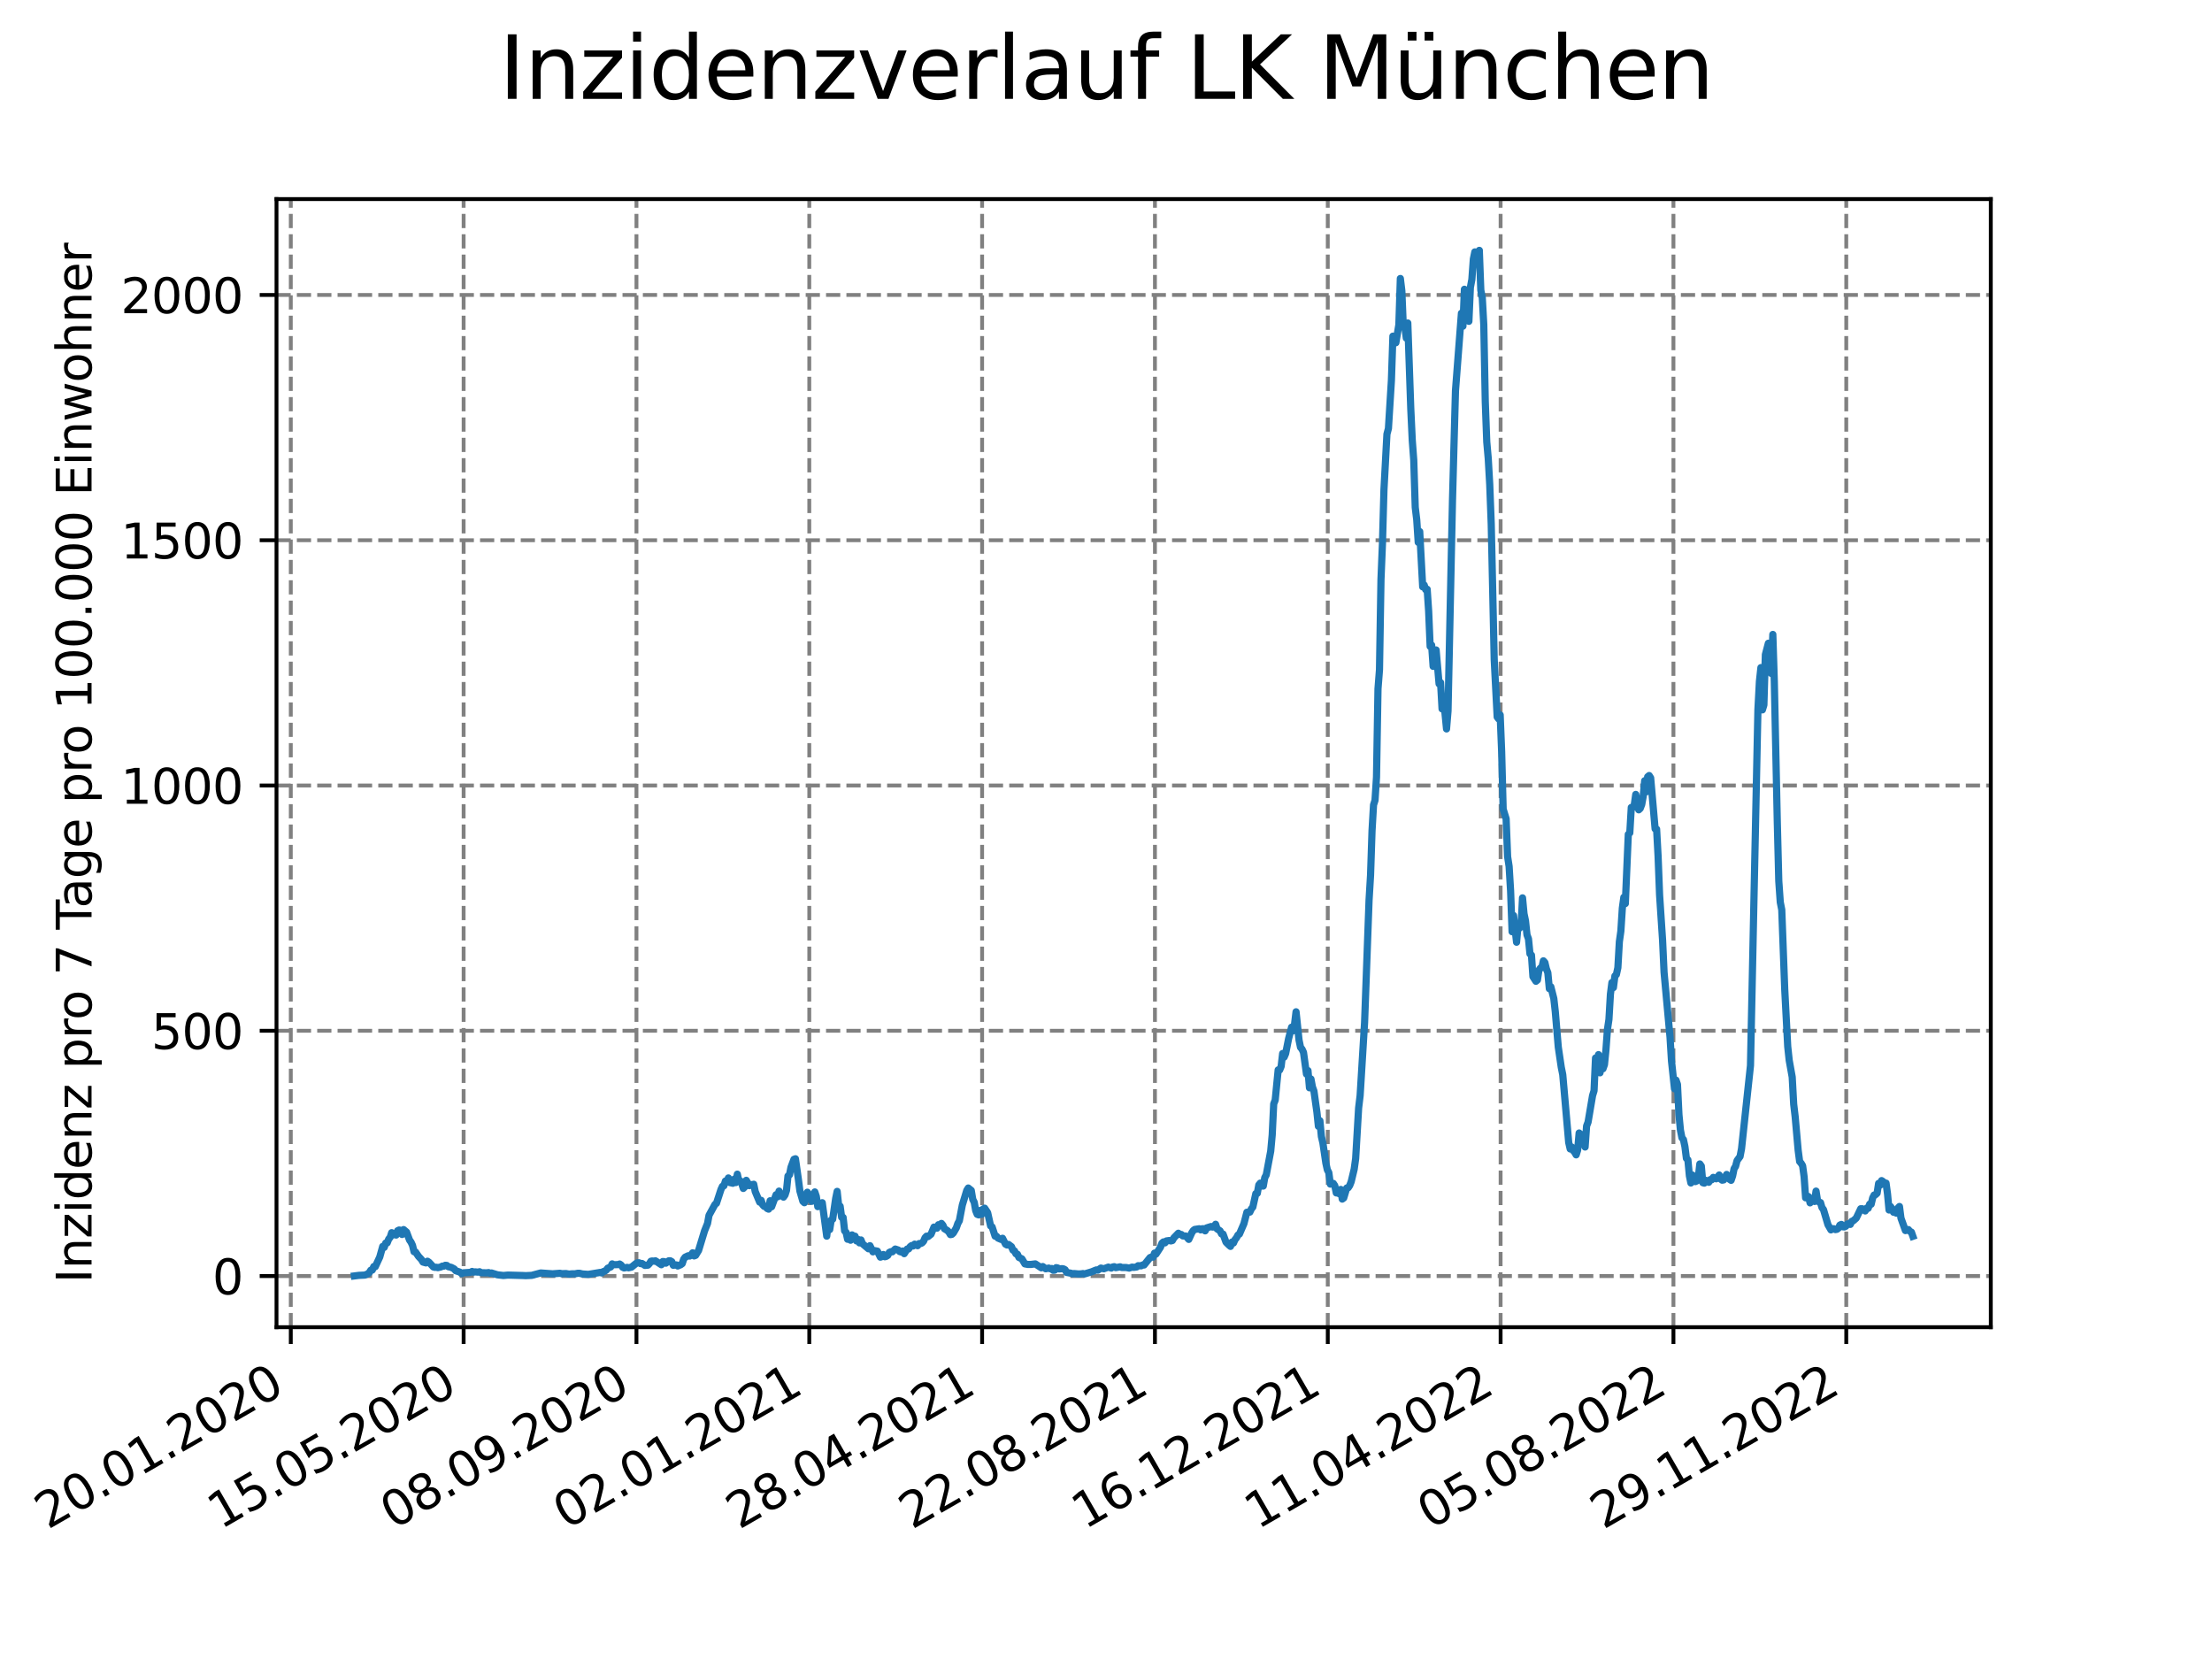 <?xml version="1.0" encoding="utf-8" standalone="no"?>
<!DOCTYPE svg PUBLIC "-//W3C//DTD SVG 1.1//EN"
  "http://www.w3.org/Graphics/SVG/1.1/DTD/svg11.dtd">
<svg xmlns:xlink="http://www.w3.org/1999/xlink" width="460.8pt" height="345.6pt" viewBox="0 0 460.8 345.6" xmlns="http://www.w3.org/2000/svg" version="1.1">
 <defs>
  <style type="text/css">*{stroke-linejoin: round; stroke-linecap: butt}</style>
 </defs>
 <g id="figure_1">
  <g id="patch_1">
   <path d="M 0 345.6 
L 460.8 345.6 
L 460.8 0 
L 0 0 
z
" style="fill: #ffffff"/>
  </g>
  <g id="axes_1">
   <g id="patch_2">
    <path d="M 57.6 276.48 
L 414.72 276.48 
L 414.72 41.472 
L 57.6 41.472 
z
" style="fill: #ffffff"/>
   </g>
   <g id="matplotlib.axis_1">
    <g id="xtick_1">
     <g id="line2d_1">
      <path d="M 60.577 276.48 
L 60.577 41.472 
" clip-path="url(#pe600029679)" style="fill: none; stroke-dasharray: 2.96,1.28; stroke-dashoffset: 0; stroke: #808080; stroke-width: 0.8"/>
     </g>
     <g id="line2d_2">
      <defs>
       <path id="m689a6b70d5" d="M 0 0 
L 0 3.5 
" style="stroke: #000000; stroke-width: 0.8"/>
      </defs>
      <g>
       <use xlink:href="#m689a6b70d5" x="60.577" y="276.48" style="stroke: #000000; stroke-width: 0.8"/>
      </g>
     </g>
     <g id="text_1">
      <!-- 20.01.2020 -->
      <g transform="translate(9.952 318.689) rotate(-30) scale(0.1 -0.1)">
       <defs>
        <path id="DejaVuSans-32" d="M 1228 531 
L 3431 531 
L 3431 0 
L 469 0 
L 469 531 
Q 828 903 1448 1529 
Q 2069 2156 2228 2338 
Q 2531 2678 2651 2914 
Q 2772 3150 2772 3378 
Q 2772 3750 2511 3984 
Q 2250 4219 1831 4219 
Q 1534 4219 1204 4116 
Q 875 4013 500 3803 
L 500 4441 
Q 881 4594 1212 4672 
Q 1544 4750 1819 4750 
Q 2544 4750 2975 4387 
Q 3406 4025 3406 3419 
Q 3406 3131 3298 2873 
Q 3191 2616 2906 2266 
Q 2828 2175 2409 1742 
Q 1991 1309 1228 531 
z
" transform="scale(0.016)"/>
        <path id="DejaVuSans-30" d="M 2034 4250 
Q 1547 4250 1301 3770 
Q 1056 3291 1056 2328 
Q 1056 1369 1301 889 
Q 1547 409 2034 409 
Q 2525 409 2770 889 
Q 3016 1369 3016 2328 
Q 3016 3291 2770 3770 
Q 2525 4250 2034 4250 
z
M 2034 4750 
Q 2819 4750 3233 4129 
Q 3647 3509 3647 2328 
Q 3647 1150 3233 529 
Q 2819 -91 2034 -91 
Q 1250 -91 836 529 
Q 422 1150 422 2328 
Q 422 3509 836 4129 
Q 1250 4750 2034 4750 
z
" transform="scale(0.016)"/>
        <path id="DejaVuSans-2e" d="M 684 794 
L 1344 794 
L 1344 0 
L 684 0 
L 684 794 
z
" transform="scale(0.016)"/>
        <path id="DejaVuSans-31" d="M 794 531 
L 1825 531 
L 1825 4091 
L 703 3866 
L 703 4441 
L 1819 4666 
L 2450 4666 
L 2450 531 
L 3481 531 
L 3481 0 
L 794 0 
L 794 531 
z
" transform="scale(0.016)"/>
       </defs>
       <use xlink:href="#DejaVuSans-32"/>
       <use xlink:href="#DejaVuSans-30" x="63.623"/>
       <use xlink:href="#DejaVuSans-2e" x="127.246"/>
       <use xlink:href="#DejaVuSans-30" x="159.033"/>
       <use xlink:href="#DejaVuSans-31" x="222.656"/>
       <use xlink:href="#DejaVuSans-2e" x="286.279"/>
       <use xlink:href="#DejaVuSans-32" x="318.066"/>
       <use xlink:href="#DejaVuSans-30" x="381.689"/>
       <use xlink:href="#DejaVuSans-32" x="445.312"/>
       <use xlink:href="#DejaVuSans-30" x="508.936"/>
      </g>
     </g>
    </g>
    <g id="xtick_2">
     <g id="line2d_3">
      <path d="M 96.581 276.48 
L 96.581 41.472 
" clip-path="url(#pe600029679)" style="fill: none; stroke-dasharray: 2.96,1.28; stroke-dashoffset: 0; stroke: #808080; stroke-width: 0.8"/>
     </g>
     <g id="line2d_4">
      <g>
       <use xlink:href="#m689a6b70d5" x="96.581" y="276.48" style="stroke: #000000; stroke-width: 0.8"/>
      </g>
     </g>
     <g id="text_2">
      <!-- 15.05.2020 -->
      <g transform="translate(45.956 318.689) rotate(-30) scale(0.1 -0.1)">
       <defs>
        <path id="DejaVuSans-35" d="M 691 4666 
L 3169 4666 
L 3169 4134 
L 1269 4134 
L 1269 2991 
Q 1406 3038 1543 3061 
Q 1681 3084 1819 3084 
Q 2600 3084 3056 2656 
Q 3513 2228 3513 1497 
Q 3513 744 3044 326 
Q 2575 -91 1722 -91 
Q 1428 -91 1123 -41 
Q 819 9 494 109 
L 494 744 
Q 775 591 1075 516 
Q 1375 441 1709 441 
Q 2250 441 2565 725 
Q 2881 1009 2881 1497 
Q 2881 1984 2565 2268 
Q 2250 2553 1709 2553 
Q 1456 2553 1204 2497 
Q 953 2441 691 2322 
L 691 4666 
z
" transform="scale(0.016)"/>
       </defs>
       <use xlink:href="#DejaVuSans-31"/>
       <use xlink:href="#DejaVuSans-35" x="63.623"/>
       <use xlink:href="#DejaVuSans-2e" x="127.246"/>
       <use xlink:href="#DejaVuSans-30" x="159.033"/>
       <use xlink:href="#DejaVuSans-35" x="222.656"/>
       <use xlink:href="#DejaVuSans-2e" x="286.279"/>
       <use xlink:href="#DejaVuSans-32" x="318.066"/>
       <use xlink:href="#DejaVuSans-30" x="381.689"/>
       <use xlink:href="#DejaVuSans-32" x="445.312"/>
       <use xlink:href="#DejaVuSans-30" x="508.936"/>
      </g>
     </g>
    </g>
    <g id="xtick_3">
     <g id="line2d_5">
      <path d="M 132.585 276.48 
L 132.585 41.472 
" clip-path="url(#pe600029679)" style="fill: none; stroke-dasharray: 2.96,1.28; stroke-dashoffset: 0; stroke: #808080; stroke-width: 0.8"/>
     </g>
     <g id="line2d_6">
      <g>
       <use xlink:href="#m689a6b70d5" x="132.585" y="276.48" style="stroke: #000000; stroke-width: 0.8"/>
      </g>
     </g>
     <g id="text_3">
      <!-- 08.09.2020 -->
      <g transform="translate(81.959 318.689) rotate(-30) scale(0.1 -0.1)">
       <defs>
        <path id="DejaVuSans-38" d="M 2034 2216 
Q 1584 2216 1326 1975 
Q 1069 1734 1069 1313 
Q 1069 891 1326 650 
Q 1584 409 2034 409 
Q 2484 409 2743 651 
Q 3003 894 3003 1313 
Q 3003 1734 2745 1975 
Q 2488 2216 2034 2216 
z
M 1403 2484 
Q 997 2584 770 2862 
Q 544 3141 544 3541 
Q 544 4100 942 4425 
Q 1341 4750 2034 4750 
Q 2731 4750 3128 4425 
Q 3525 4100 3525 3541 
Q 3525 3141 3298 2862 
Q 3072 2584 2669 2484 
Q 3125 2378 3379 2068 
Q 3634 1759 3634 1313 
Q 3634 634 3220 271 
Q 2806 -91 2034 -91 
Q 1263 -91 848 271 
Q 434 634 434 1313 
Q 434 1759 690 2068 
Q 947 2378 1403 2484 
z
M 1172 3481 
Q 1172 3119 1398 2916 
Q 1625 2713 2034 2713 
Q 2441 2713 2670 2916 
Q 2900 3119 2900 3481 
Q 2900 3844 2670 4047 
Q 2441 4250 2034 4250 
Q 1625 4250 1398 4047 
Q 1172 3844 1172 3481 
z
" transform="scale(0.016)"/>
        <path id="DejaVuSans-39" d="M 703 97 
L 703 672 
Q 941 559 1184 500 
Q 1428 441 1663 441 
Q 2288 441 2617 861 
Q 2947 1281 2994 2138 
Q 2813 1869 2534 1725 
Q 2256 1581 1919 1581 
Q 1219 1581 811 2004 
Q 403 2428 403 3163 
Q 403 3881 828 4315 
Q 1253 4750 1959 4750 
Q 2769 4750 3195 4129 
Q 3622 3509 3622 2328 
Q 3622 1225 3098 567 
Q 2575 -91 1691 -91 
Q 1453 -91 1209 -44 
Q 966 3 703 97 
z
M 1959 2075 
Q 2384 2075 2632 2365 
Q 2881 2656 2881 3163 
Q 2881 3666 2632 3958 
Q 2384 4250 1959 4250 
Q 1534 4250 1286 3958 
Q 1038 3666 1038 3163 
Q 1038 2656 1286 2365 
Q 1534 2075 1959 2075 
z
" transform="scale(0.016)"/>
       </defs>
       <use xlink:href="#DejaVuSans-30"/>
       <use xlink:href="#DejaVuSans-38" x="63.623"/>
       <use xlink:href="#DejaVuSans-2e" x="127.246"/>
       <use xlink:href="#DejaVuSans-30" x="159.033"/>
       <use xlink:href="#DejaVuSans-39" x="222.656"/>
       <use xlink:href="#DejaVuSans-2e" x="286.279"/>
       <use xlink:href="#DejaVuSans-32" x="318.066"/>
       <use xlink:href="#DejaVuSans-30" x="381.689"/>
       <use xlink:href="#DejaVuSans-32" x="445.312"/>
       <use xlink:href="#DejaVuSans-30" x="508.936"/>
      </g>
     </g>
    </g>
    <g id="xtick_4">
     <g id="line2d_7">
      <path d="M 168.588 276.48 
L 168.588 41.472 
" clip-path="url(#pe600029679)" style="fill: none; stroke-dasharray: 2.96,1.28; stroke-dashoffset: 0; stroke: #808080; stroke-width: 0.8"/>
     </g>
     <g id="line2d_8">
      <g>
       <use xlink:href="#m689a6b70d5" x="168.588" y="276.48" style="stroke: #000000; stroke-width: 0.8"/>
      </g>
     </g>
     <g id="text_4">
      <!-- 02.01.2021 -->
      <g transform="translate(117.963 318.689) rotate(-30) scale(0.1 -0.1)">
       <use xlink:href="#DejaVuSans-30"/>
       <use xlink:href="#DejaVuSans-32" x="63.623"/>
       <use xlink:href="#DejaVuSans-2e" x="127.246"/>
       <use xlink:href="#DejaVuSans-30" x="159.033"/>
       <use xlink:href="#DejaVuSans-31" x="222.656"/>
       <use xlink:href="#DejaVuSans-2e" x="286.279"/>
       <use xlink:href="#DejaVuSans-32" x="318.066"/>
       <use xlink:href="#DejaVuSans-30" x="381.689"/>
       <use xlink:href="#DejaVuSans-32" x="445.312"/>
       <use xlink:href="#DejaVuSans-31" x="508.936"/>
      </g>
     </g>
    </g>
    <g id="xtick_5">
     <g id="line2d_9">
      <path d="M 204.592 276.48 
L 204.592 41.472 
" clip-path="url(#pe600029679)" style="fill: none; stroke-dasharray: 2.96,1.28; stroke-dashoffset: 0; stroke: #808080; stroke-width: 0.8"/>
     </g>
     <g id="line2d_10">
      <g>
       <use xlink:href="#m689a6b70d5" x="204.592" y="276.48" style="stroke: #000000; stroke-width: 0.8"/>
      </g>
     </g>
     <g id="text_5">
      <!-- 28.04.2021 -->
      <g transform="translate(153.967 318.689) rotate(-30) scale(0.1 -0.1)">
       <defs>
        <path id="DejaVuSans-34" d="M 2419 4116 
L 825 1625 
L 2419 1625 
L 2419 4116 
z
M 2253 4666 
L 3047 4666 
L 3047 1625 
L 3713 1625 
L 3713 1100 
L 3047 1100 
L 3047 0 
L 2419 0 
L 2419 1100 
L 313 1100 
L 313 1709 
L 2253 4666 
z
" transform="scale(0.016)"/>
       </defs>
       <use xlink:href="#DejaVuSans-32"/>
       <use xlink:href="#DejaVuSans-38" x="63.623"/>
       <use xlink:href="#DejaVuSans-2e" x="127.246"/>
       <use xlink:href="#DejaVuSans-30" x="159.033"/>
       <use xlink:href="#DejaVuSans-34" x="222.656"/>
       <use xlink:href="#DejaVuSans-2e" x="286.279"/>
       <use xlink:href="#DejaVuSans-32" x="318.066"/>
       <use xlink:href="#DejaVuSans-30" x="381.689"/>
       <use xlink:href="#DejaVuSans-32" x="445.312"/>
       <use xlink:href="#DejaVuSans-31" x="508.936"/>
      </g>
     </g>
    </g>
    <g id="xtick_6">
     <g id="line2d_11">
      <path d="M 240.596 276.48 
L 240.596 41.472 
" clip-path="url(#pe600029679)" style="fill: none; stroke-dasharray: 2.96,1.28; stroke-dashoffset: 0; stroke: #808080; stroke-width: 0.8"/>
     </g>
     <g id="line2d_12">
      <g>
       <use xlink:href="#m689a6b70d5" x="240.596" y="276.48" style="stroke: #000000; stroke-width: 0.8"/>
      </g>
     </g>
     <g id="text_6">
      <!-- 22.08.2021 -->
      <g transform="translate(189.971 318.689) rotate(-30) scale(0.1 -0.1)">
       <use xlink:href="#DejaVuSans-32"/>
       <use xlink:href="#DejaVuSans-32" x="63.623"/>
       <use xlink:href="#DejaVuSans-2e" x="127.246"/>
       <use xlink:href="#DejaVuSans-30" x="159.033"/>
       <use xlink:href="#DejaVuSans-38" x="222.656"/>
       <use xlink:href="#DejaVuSans-2e" x="286.279"/>
       <use xlink:href="#DejaVuSans-32" x="318.066"/>
       <use xlink:href="#DejaVuSans-30" x="381.689"/>
       <use xlink:href="#DejaVuSans-32" x="445.312"/>
       <use xlink:href="#DejaVuSans-31" x="508.936"/>
      </g>
     </g>
    </g>
    <g id="xtick_7">
     <g id="line2d_13">
      <path d="M 276.6 276.48 
L 276.6 41.472 
" clip-path="url(#pe600029679)" style="fill: none; stroke-dasharray: 2.96,1.28; stroke-dashoffset: 0; stroke: #808080; stroke-width: 0.8"/>
     </g>
     <g id="line2d_14">
      <g>
       <use xlink:href="#m689a6b70d5" x="276.6" y="276.48" style="stroke: #000000; stroke-width: 0.8"/>
      </g>
     </g>
     <g id="text_7">
      <!-- 16.12.2021 -->
      <g transform="translate(225.974 318.689) rotate(-30) scale(0.1 -0.1)">
       <defs>
        <path id="DejaVuSans-36" d="M 2113 2584 
Q 1688 2584 1439 2293 
Q 1191 2003 1191 1497 
Q 1191 994 1439 701 
Q 1688 409 2113 409 
Q 2538 409 2786 701 
Q 3034 994 3034 1497 
Q 3034 2003 2786 2293 
Q 2538 2584 2113 2584 
z
M 3366 4563 
L 3366 3988 
Q 3128 4100 2886 4159 
Q 2644 4219 2406 4219 
Q 1781 4219 1451 3797 
Q 1122 3375 1075 2522 
Q 1259 2794 1537 2939 
Q 1816 3084 2150 3084 
Q 2853 3084 3261 2657 
Q 3669 2231 3669 1497 
Q 3669 778 3244 343 
Q 2819 -91 2113 -91 
Q 1303 -91 875 529 
Q 447 1150 447 2328 
Q 447 3434 972 4092 
Q 1497 4750 2381 4750 
Q 2619 4750 2861 4703 
Q 3103 4656 3366 4563 
z
" transform="scale(0.016)"/>
       </defs>
       <use xlink:href="#DejaVuSans-31"/>
       <use xlink:href="#DejaVuSans-36" x="63.623"/>
       <use xlink:href="#DejaVuSans-2e" x="127.246"/>
       <use xlink:href="#DejaVuSans-31" x="159.033"/>
       <use xlink:href="#DejaVuSans-32" x="222.656"/>
       <use xlink:href="#DejaVuSans-2e" x="286.279"/>
       <use xlink:href="#DejaVuSans-32" x="318.066"/>
       <use xlink:href="#DejaVuSans-30" x="381.689"/>
       <use xlink:href="#DejaVuSans-32" x="445.312"/>
       <use xlink:href="#DejaVuSans-31" x="508.936"/>
      </g>
     </g>
    </g>
    <g id="xtick_8">
     <g id="line2d_15">
      <path d="M 312.603 276.48 
L 312.603 41.472 
" clip-path="url(#pe600029679)" style="fill: none; stroke-dasharray: 2.96,1.28; stroke-dashoffset: 0; stroke: #808080; stroke-width: 0.8"/>
     </g>
     <g id="line2d_16">
      <g>
       <use xlink:href="#m689a6b70d5" x="312.603" y="276.48" style="stroke: #000000; stroke-width: 0.8"/>
      </g>
     </g>
     <g id="text_8">
      <!-- 11.04.2022 -->
      <g transform="translate(261.978 318.689) rotate(-30) scale(0.1 -0.1)">
       <use xlink:href="#DejaVuSans-31"/>
       <use xlink:href="#DejaVuSans-31" x="63.623"/>
       <use xlink:href="#DejaVuSans-2e" x="127.246"/>
       <use xlink:href="#DejaVuSans-30" x="159.033"/>
       <use xlink:href="#DejaVuSans-34" x="222.656"/>
       <use xlink:href="#DejaVuSans-2e" x="286.279"/>
       <use xlink:href="#DejaVuSans-32" x="318.066"/>
       <use xlink:href="#DejaVuSans-30" x="381.689"/>
       <use xlink:href="#DejaVuSans-32" x="445.312"/>
       <use xlink:href="#DejaVuSans-32" x="508.936"/>
      </g>
     </g>
    </g>
    <g id="xtick_9">
     <g id="line2d_17">
      <path d="M 348.607 276.48 
L 348.607 41.472 
" clip-path="url(#pe600029679)" style="fill: none; stroke-dasharray: 2.96,1.28; stroke-dashoffset: 0; stroke: #808080; stroke-width: 0.8"/>
     </g>
     <g id="line2d_18">
      <g>
       <use xlink:href="#m689a6b70d5" x="348.607" y="276.48" style="stroke: #000000; stroke-width: 0.8"/>
      </g>
     </g>
     <g id="text_9">
      <!-- 05.08.2022 -->
      <g transform="translate(297.982 318.689) rotate(-30) scale(0.1 -0.1)">
       <use xlink:href="#DejaVuSans-30"/>
       <use xlink:href="#DejaVuSans-35" x="63.623"/>
       <use xlink:href="#DejaVuSans-2e" x="127.246"/>
       <use xlink:href="#DejaVuSans-30" x="159.033"/>
       <use xlink:href="#DejaVuSans-38" x="222.656"/>
       <use xlink:href="#DejaVuSans-2e" x="286.279"/>
       <use xlink:href="#DejaVuSans-32" x="318.066"/>
       <use xlink:href="#DejaVuSans-30" x="381.689"/>
       <use xlink:href="#DejaVuSans-32" x="445.312"/>
       <use xlink:href="#DejaVuSans-32" x="508.936"/>
      </g>
     </g>
    </g>
    <g id="xtick_10">
     <g id="line2d_19">
      <path d="M 384.611 276.48 
L 384.611 41.472 
" clip-path="url(#pe600029679)" style="fill: none; stroke-dasharray: 2.96,1.28; stroke-dashoffset: 0; stroke: #808080; stroke-width: 0.8"/>
     </g>
     <g id="line2d_20">
      <g>
       <use xlink:href="#m689a6b70d5" x="384.611" y="276.48" style="stroke: #000000; stroke-width: 0.8"/>
      </g>
     </g>
     <g id="text_10">
      <!-- 29.11.2022 -->
      <g transform="translate(333.986 318.689) rotate(-30) scale(0.1 -0.1)">
       <use xlink:href="#DejaVuSans-32"/>
       <use xlink:href="#DejaVuSans-39" x="63.623"/>
       <use xlink:href="#DejaVuSans-2e" x="127.246"/>
       <use xlink:href="#DejaVuSans-31" x="159.033"/>
       <use xlink:href="#DejaVuSans-31" x="222.656"/>
       <use xlink:href="#DejaVuSans-2e" x="286.279"/>
       <use xlink:href="#DejaVuSans-32" x="318.066"/>
       <use xlink:href="#DejaVuSans-30" x="381.689"/>
       <use xlink:href="#DejaVuSans-32" x="445.312"/>
       <use xlink:href="#DejaVuSans-32" x="508.936"/>
      </g>
     </g>
    </g>
   </g>
   <g id="matplotlib.axis_2">
    <g id="ytick_1">
     <g id="line2d_21">
      <path d="M 57.6 265.827 
L 414.72 265.827 
" clip-path="url(#pe600029679)" style="fill: none; stroke-dasharray: 2.96,1.28; stroke-dashoffset: 0; stroke: #808080; stroke-width: 0.8"/>
     </g>
     <g id="line2d_22">
      <defs>
       <path id="mb9b95f7a2d" d="M 0 0 
L -3.5 0 
" style="stroke: #000000; stroke-width: 0.8"/>
      </defs>
      <g>
       <use xlink:href="#mb9b95f7a2d" x="57.6" y="265.827" style="stroke: #000000; stroke-width: 0.8"/>
      </g>
     </g>
     <g id="text_11">
      <!-- 0 -->
      <g transform="translate(44.237 269.626) scale(0.1 -0.1)">
       <use xlink:href="#DejaVuSans-30"/>
      </g>
     </g>
    </g>
    <g id="ytick_2">
     <g id="line2d_23">
      <path d="M 57.6 214.731 
L 414.72 214.731 
" clip-path="url(#pe600029679)" style="fill: none; stroke-dasharray: 2.96,1.28; stroke-dashoffset: 0; stroke: #808080; stroke-width: 0.8"/>
     </g>
     <g id="line2d_24">
      <g>
       <use xlink:href="#mb9b95f7a2d" x="57.6" y="214.731" style="stroke: #000000; stroke-width: 0.8"/>
      </g>
     </g>
     <g id="text_12">
      <!-- 500 -->
      <g transform="translate(31.512 218.53) scale(0.1 -0.1)">
       <use xlink:href="#DejaVuSans-35"/>
       <use xlink:href="#DejaVuSans-30" x="63.623"/>
       <use xlink:href="#DejaVuSans-30" x="127.246"/>
      </g>
     </g>
    </g>
    <g id="ytick_3">
     <g id="line2d_25">
      <path d="M 57.6 163.635 
L 414.72 163.635 
" clip-path="url(#pe600029679)" style="fill: none; stroke-dasharray: 2.96,1.28; stroke-dashoffset: 0; stroke: #808080; stroke-width: 0.8"/>
     </g>
     <g id="line2d_26">
      <g>
       <use xlink:href="#mb9b95f7a2d" x="57.6" y="163.635" style="stroke: #000000; stroke-width: 0.8"/>
      </g>
     </g>
     <g id="text_13">
      <!-- 1000 -->
      <g transform="translate(25.15 167.434) scale(0.1 -0.1)">
       <use xlink:href="#DejaVuSans-31"/>
       <use xlink:href="#DejaVuSans-30" x="63.623"/>
       <use xlink:href="#DejaVuSans-30" x="127.246"/>
       <use xlink:href="#DejaVuSans-30" x="190.869"/>
      </g>
     </g>
    </g>
    <g id="ytick_4">
     <g id="line2d_27">
      <path d="M 57.6 112.538 
L 414.72 112.538 
" clip-path="url(#pe600029679)" style="fill: none; stroke-dasharray: 2.96,1.28; stroke-dashoffset: 0; stroke: #808080; stroke-width: 0.8"/>
     </g>
     <g id="line2d_28">
      <g>
       <use xlink:href="#mb9b95f7a2d" x="57.6" y="112.538" style="stroke: #000000; stroke-width: 0.8"/>
      </g>
     </g>
     <g id="text_14">
      <!-- 1500 -->
      <g transform="translate(25.15 116.338) scale(0.1 -0.1)">
       <use xlink:href="#DejaVuSans-31"/>
       <use xlink:href="#DejaVuSans-35" x="63.623"/>
       <use xlink:href="#DejaVuSans-30" x="127.246"/>
       <use xlink:href="#DejaVuSans-30" x="190.869"/>
      </g>
     </g>
    </g>
    <g id="ytick_5">
     <g id="line2d_29">
      <path d="M 57.6 61.442 
L 414.72 61.442 
" clip-path="url(#pe600029679)" style="fill: none; stroke-dasharray: 2.96,1.28; stroke-dashoffset: 0; stroke: #808080; stroke-width: 0.8"/>
     </g>
     <g id="line2d_30">
      <g>
       <use xlink:href="#mb9b95f7a2d" x="57.6" y="61.442" style="stroke: #000000; stroke-width: 0.8"/>
      </g>
     </g>
     <g id="text_15">
      <!-- 2000 -->
      <g transform="translate(25.15 65.242) scale(0.1 -0.1)">
       <use xlink:href="#DejaVuSans-32"/>
       <use xlink:href="#DejaVuSans-30" x="63.623"/>
       <use xlink:href="#DejaVuSans-30" x="127.246"/>
       <use xlink:href="#DejaVuSans-30" x="190.869"/>
      </g>
     </g>
    </g>
    <g id="text_16">
     <!-- Inzidenz pro 7 Tage pro 100.000 Einwohner -->
     <g transform="translate(19.07 267.301) rotate(-90) scale(0.1 -0.1)">
      <defs>
       <path id="DejaVuSans-49" d="M 628 4666 
L 1259 4666 
L 1259 0 
L 628 0 
L 628 4666 
z
" transform="scale(0.016)"/>
       <path id="DejaVuSans-6e" d="M 3513 2113 
L 3513 0 
L 2938 0 
L 2938 2094 
Q 2938 2591 2744 2837 
Q 2550 3084 2163 3084 
Q 1697 3084 1428 2787 
Q 1159 2491 1159 1978 
L 1159 0 
L 581 0 
L 581 3500 
L 1159 3500 
L 1159 2956 
Q 1366 3272 1645 3428 
Q 1925 3584 2291 3584 
Q 2894 3584 3203 3211 
Q 3513 2838 3513 2113 
z
" transform="scale(0.016)"/>
       <path id="DejaVuSans-7a" d="M 353 3500 
L 3084 3500 
L 3084 2975 
L 922 459 
L 3084 459 
L 3084 0 
L 275 0 
L 275 525 
L 2438 3041 
L 353 3041 
L 353 3500 
z
" transform="scale(0.016)"/>
       <path id="DejaVuSans-69" d="M 603 3500 
L 1178 3500 
L 1178 0 
L 603 0 
L 603 3500 
z
M 603 4863 
L 1178 4863 
L 1178 4134 
L 603 4134 
L 603 4863 
z
" transform="scale(0.016)"/>
       <path id="DejaVuSans-64" d="M 2906 2969 
L 2906 4863 
L 3481 4863 
L 3481 0 
L 2906 0 
L 2906 525 
Q 2725 213 2448 61 
Q 2172 -91 1784 -91 
Q 1150 -91 751 415 
Q 353 922 353 1747 
Q 353 2572 751 3078 
Q 1150 3584 1784 3584 
Q 2172 3584 2448 3432 
Q 2725 3281 2906 2969 
z
M 947 1747 
Q 947 1113 1208 752 
Q 1469 391 1925 391 
Q 2381 391 2643 752 
Q 2906 1113 2906 1747 
Q 2906 2381 2643 2742 
Q 2381 3103 1925 3103 
Q 1469 3103 1208 2742 
Q 947 2381 947 1747 
z
" transform="scale(0.016)"/>
       <path id="DejaVuSans-65" d="M 3597 1894 
L 3597 1613 
L 953 1613 
Q 991 1019 1311 708 
Q 1631 397 2203 397 
Q 2534 397 2845 478 
Q 3156 559 3463 722 
L 3463 178 
Q 3153 47 2828 -22 
Q 2503 -91 2169 -91 
Q 1331 -91 842 396 
Q 353 884 353 1716 
Q 353 2575 817 3079 
Q 1281 3584 2069 3584 
Q 2775 3584 3186 3129 
Q 3597 2675 3597 1894 
z
M 3022 2063 
Q 3016 2534 2758 2815 
Q 2500 3097 2075 3097 
Q 1594 3097 1305 2825 
Q 1016 2553 972 2059 
L 3022 2063 
z
" transform="scale(0.016)"/>
       <path id="DejaVuSans-20" transform="scale(0.016)"/>
       <path id="DejaVuSans-70" d="M 1159 525 
L 1159 -1331 
L 581 -1331 
L 581 3500 
L 1159 3500 
L 1159 2969 
Q 1341 3281 1617 3432 
Q 1894 3584 2278 3584 
Q 2916 3584 3314 3078 
Q 3713 2572 3713 1747 
Q 3713 922 3314 415 
Q 2916 -91 2278 -91 
Q 1894 -91 1617 61 
Q 1341 213 1159 525 
z
M 3116 1747 
Q 3116 2381 2855 2742 
Q 2594 3103 2138 3103 
Q 1681 3103 1420 2742 
Q 1159 2381 1159 1747 
Q 1159 1113 1420 752 
Q 1681 391 2138 391 
Q 2594 391 2855 752 
Q 3116 1113 3116 1747 
z
" transform="scale(0.016)"/>
       <path id="DejaVuSans-72" d="M 2631 2963 
Q 2534 3019 2420 3045 
Q 2306 3072 2169 3072 
Q 1681 3072 1420 2755 
Q 1159 2438 1159 1844 
L 1159 0 
L 581 0 
L 581 3500 
L 1159 3500 
L 1159 2956 
Q 1341 3275 1631 3429 
Q 1922 3584 2338 3584 
Q 2397 3584 2469 3576 
Q 2541 3569 2628 3553 
L 2631 2963 
z
" transform="scale(0.016)"/>
       <path id="DejaVuSans-6f" d="M 1959 3097 
Q 1497 3097 1228 2736 
Q 959 2375 959 1747 
Q 959 1119 1226 758 
Q 1494 397 1959 397 
Q 2419 397 2687 759 
Q 2956 1122 2956 1747 
Q 2956 2369 2687 2733 
Q 2419 3097 1959 3097 
z
M 1959 3584 
Q 2709 3584 3137 3096 
Q 3566 2609 3566 1747 
Q 3566 888 3137 398 
Q 2709 -91 1959 -91 
Q 1206 -91 779 398 
Q 353 888 353 1747 
Q 353 2609 779 3096 
Q 1206 3584 1959 3584 
z
" transform="scale(0.016)"/>
       <path id="DejaVuSans-37" d="M 525 4666 
L 3525 4666 
L 3525 4397 
L 1831 0 
L 1172 0 
L 2766 4134 
L 525 4134 
L 525 4666 
z
" transform="scale(0.016)"/>
       <path id="DejaVuSans-54" d="M -19 4666 
L 3928 4666 
L 3928 4134 
L 2272 4134 
L 2272 0 
L 1638 0 
L 1638 4134 
L -19 4134 
L -19 4666 
z
" transform="scale(0.016)"/>
       <path id="DejaVuSans-61" d="M 2194 1759 
Q 1497 1759 1228 1600 
Q 959 1441 959 1056 
Q 959 750 1161 570 
Q 1363 391 1709 391 
Q 2188 391 2477 730 
Q 2766 1069 2766 1631 
L 2766 1759 
L 2194 1759 
z
M 3341 1997 
L 3341 0 
L 2766 0 
L 2766 531 
Q 2569 213 2275 61 
Q 1981 -91 1556 -91 
Q 1019 -91 701 211 
Q 384 513 384 1019 
Q 384 1609 779 1909 
Q 1175 2209 1959 2209 
L 2766 2209 
L 2766 2266 
Q 2766 2663 2505 2880 
Q 2244 3097 1772 3097 
Q 1472 3097 1187 3025 
Q 903 2953 641 2809 
L 641 3341 
Q 956 3463 1253 3523 
Q 1550 3584 1831 3584 
Q 2591 3584 2966 3190 
Q 3341 2797 3341 1997 
z
" transform="scale(0.016)"/>
       <path id="DejaVuSans-67" d="M 2906 1791 
Q 2906 2416 2648 2759 
Q 2391 3103 1925 3103 
Q 1463 3103 1205 2759 
Q 947 2416 947 1791 
Q 947 1169 1205 825 
Q 1463 481 1925 481 
Q 2391 481 2648 825 
Q 2906 1169 2906 1791 
z
M 3481 434 
Q 3481 -459 3084 -895 
Q 2688 -1331 1869 -1331 
Q 1566 -1331 1297 -1286 
Q 1028 -1241 775 -1147 
L 775 -588 
Q 1028 -725 1275 -790 
Q 1522 -856 1778 -856 
Q 2344 -856 2625 -561 
Q 2906 -266 2906 331 
L 2906 616 
Q 2728 306 2450 153 
Q 2172 0 1784 0 
Q 1141 0 747 490 
Q 353 981 353 1791 
Q 353 2603 747 3093 
Q 1141 3584 1784 3584 
Q 2172 3584 2450 3431 
Q 2728 3278 2906 2969 
L 2906 3500 
L 3481 3500 
L 3481 434 
z
" transform="scale(0.016)"/>
       <path id="DejaVuSans-45" d="M 628 4666 
L 3578 4666 
L 3578 4134 
L 1259 4134 
L 1259 2753 
L 3481 2753 
L 3481 2222 
L 1259 2222 
L 1259 531 
L 3634 531 
L 3634 0 
L 628 0 
L 628 4666 
z
" transform="scale(0.016)"/>
       <path id="DejaVuSans-77" d="M 269 3500 
L 844 3500 
L 1563 769 
L 2278 3500 
L 2956 3500 
L 3675 769 
L 4391 3500 
L 4966 3500 
L 4050 0 
L 3372 0 
L 2619 2869 
L 1863 0 
L 1184 0 
L 269 3500 
z
" transform="scale(0.016)"/>
       <path id="DejaVuSans-68" d="M 3513 2113 
L 3513 0 
L 2938 0 
L 2938 2094 
Q 2938 2591 2744 2837 
Q 2550 3084 2163 3084 
Q 1697 3084 1428 2787 
Q 1159 2491 1159 1978 
L 1159 0 
L 581 0 
L 581 4863 
L 1159 4863 
L 1159 2956 
Q 1366 3272 1645 3428 
Q 1925 3584 2291 3584 
Q 2894 3584 3203 3211 
Q 3513 2838 3513 2113 
z
" transform="scale(0.016)"/>
      </defs>
      <use xlink:href="#DejaVuSans-49"/>
      <use xlink:href="#DejaVuSans-6e" x="29.492"/>
      <use xlink:href="#DejaVuSans-7a" x="92.871"/>
      <use xlink:href="#DejaVuSans-69" x="145.361"/>
      <use xlink:href="#DejaVuSans-64" x="173.145"/>
      <use xlink:href="#DejaVuSans-65" x="236.621"/>
      <use xlink:href="#DejaVuSans-6e" x="298.145"/>
      <use xlink:href="#DejaVuSans-7a" x="361.523"/>
      <use xlink:href="#DejaVuSans-20" x="414.014"/>
      <use xlink:href="#DejaVuSans-70" x="445.801"/>
      <use xlink:href="#DejaVuSans-72" x="509.277"/>
      <use xlink:href="#DejaVuSans-6f" x="548.141"/>
      <use xlink:href="#DejaVuSans-20" x="609.322"/>
      <use xlink:href="#DejaVuSans-37" x="641.109"/>
      <use xlink:href="#DejaVuSans-20" x="704.732"/>
      <use xlink:href="#DejaVuSans-54" x="736.52"/>
      <use xlink:href="#DejaVuSans-61" x="781.104"/>
      <use xlink:href="#DejaVuSans-67" x="842.383"/>
      <use xlink:href="#DejaVuSans-65" x="905.859"/>
      <use xlink:href="#DejaVuSans-20" x="967.383"/>
      <use xlink:href="#DejaVuSans-70" x="999.17"/>
      <use xlink:href="#DejaVuSans-72" x="1062.646"/>
      <use xlink:href="#DejaVuSans-6f" x="1101.51"/>
      <use xlink:href="#DejaVuSans-20" x="1162.691"/>
      <use xlink:href="#DejaVuSans-31" x="1194.479"/>
      <use xlink:href="#DejaVuSans-30" x="1258.102"/>
      <use xlink:href="#DejaVuSans-30" x="1321.725"/>
      <use xlink:href="#DejaVuSans-2e" x="1385.348"/>
      <use xlink:href="#DejaVuSans-30" x="1417.135"/>
      <use xlink:href="#DejaVuSans-30" x="1480.758"/>
      <use xlink:href="#DejaVuSans-30" x="1544.381"/>
      <use xlink:href="#DejaVuSans-20" x="1608.004"/>
      <use xlink:href="#DejaVuSans-45" x="1639.791"/>
      <use xlink:href="#DejaVuSans-69" x="1702.975"/>
      <use xlink:href="#DejaVuSans-6e" x="1730.758"/>
      <use xlink:href="#DejaVuSans-77" x="1794.137"/>
      <use xlink:href="#DejaVuSans-6f" x="1875.924"/>
      <use xlink:href="#DejaVuSans-68" x="1937.105"/>
      <use xlink:href="#DejaVuSans-6e" x="2000.484"/>
      <use xlink:href="#DejaVuSans-65" x="2063.863"/>
      <use xlink:href="#DejaVuSans-72" x="2125.387"/>
     </g>
    </g>
   </g>
   <g id="line2d_31">
    <path d="M 73.833 265.798 
L 74.764 265.681 
L 76.005 265.623 
L 76.626 265.36 
L 76.936 265.098 
L 77.247 264.602 
L 77.557 264.573 
L 77.868 263.844 
L 78.178 263.873 
L 79.109 261.861 
L 79.73 259.645 
L 80.04 259.85 
L 80.351 258.946 
L 80.661 258.916 
L 80.971 258.129 
L 81.282 257.75 
L 81.592 256.788 
L 81.903 257.254 
L 82.213 257.167 
L 82.523 257.284 
L 82.834 256.38 
L 83.144 256.234 
L 83.454 256.292 
L 83.765 257.167 
L 84.075 256.146 
L 84.696 256.671 
L 85.317 258.333 
L 85.627 258.771 
L 85.937 259.441 
L 86.248 260.753 
L 86.558 260.812 
L 87.179 261.716 
L 87.8 262.386 
L 88.11 262.911 
L 88.731 263.086 
L 89.041 262.736 
L 89.352 262.94 
L 90.283 263.932 
L 90.593 264.019 
L 90.903 263.99 
L 91.214 264.077 
L 91.835 263.932 
L 92.145 263.757 
L 92.455 263.757 
L 92.766 263.582 
L 93.076 263.611 
L 93.386 263.873 
L 94.007 264.019 
L 94.628 264.34 
L 94.938 264.719 
L 95.559 264.923 
L 95.87 265.04 
L 96.18 265.331 
L 96.49 265.156 
L 97.732 265.069 
L 98.042 265.04 
L 98.353 264.865 
L 98.663 265.011 
L 98.973 264.952 
L 99.594 265.011 
L 99.904 264.923 
L 100.215 265.127 
L 101.456 265.156 
L 101.767 265.098 
L 102.077 265.244 
L 102.387 265.185 
L 103.629 265.565 
L 104.87 265.71 
L 105.802 265.623 
L 108.905 265.71 
L 109.526 265.74 
L 110.147 265.71 
L 110.768 265.681 
L 112.63 265.185 
L 115.113 265.36 
L 116.665 265.244 
L 116.975 265.331 
L 117.906 265.302 
L 118.527 265.419 
L 119.148 265.36 
L 119.769 265.36 
L 120.389 265.244 
L 120.7 265.244 
L 121.32 265.39 
L 122.562 265.477 
L 125.045 265.069 
L 125.355 265.185 
L 125.666 264.894 
L 125.976 264.806 
L 126.286 264.602 
L 126.597 264.194 
L 127.218 263.932 
L 127.528 263.29 
L 127.838 263.465 
L 128.769 263.436 
L 129.08 263.319 
L 129.39 263.523 
L 129.701 263.99 
L 130.011 264.136 
L 130.632 264.019 
L 130.942 264.107 
L 131.563 263.961 
L 132.494 263.203 
L 132.804 263.057 
L 133.115 263.057 
L 133.425 263.232 
L 133.736 263.203 
L 134.356 263.611 
L 134.977 263.553 
L 135.287 263.232 
L 135.598 262.736 
L 135.908 262.678 
L 136.219 262.736 
L 136.529 262.649 
L 137.77 263.465 
L 138.081 262.795 
L 138.391 262.824 
L 138.702 263.144 
L 139.322 262.649 
L 139.633 262.649 
L 139.943 262.824 
L 140.253 263.582 
L 140.874 263.494 
L 141.185 263.728 
L 141.805 263.465 
L 142.116 263.232 
L 142.426 262.299 
L 142.736 261.891 
L 143.357 261.599 
L 143.668 261.657 
L 143.978 261.395 
L 144.288 260.987 
L 144.599 261.628 
L 144.909 261.512 
L 145.53 260.491 
L 146.771 256.409 
L 147.392 254.863 
L 147.702 253.172 
L 148.944 250.898 
L 149.254 250.665 
L 150.186 247.807 
L 150.496 247.136 
L 150.806 247.02 
L 151.117 246.028 
L 151.427 246.116 
L 151.737 245.387 
L 152.048 246.349 
L 152.669 246.495 
L 152.979 245.62 
L 153.289 246.349 
L 153.6 244.6 
L 153.91 246.028 
L 154.22 245.999 
L 154.531 246.612 
L 154.841 247.574 
L 155.152 247.253 
L 155.462 245.883 
L 156.083 246.991 
L 156.393 246.757 
L 156.703 246.816 
L 157.014 246.699 
L 157.324 248.215 
L 158.255 250.431 
L 158.566 250.052 
L 158.876 250.985 
L 159.186 251.306 
L 159.497 251.306 
L 159.807 251.743 
L 160.118 251.889 
L 160.428 250.14 
L 160.738 251.394 
L 161.669 248.886 
L 161.98 249.323 
L 162.29 248.128 
L 162.601 249.119 
L 162.911 248.769 
L 163.221 249.382 
L 163.532 248.944 
L 163.842 247.982 
L 164.152 244.979 
L 164.463 244.745 
L 164.773 243.171 
L 165.394 241.509 
L 165.704 241.392 
L 166.325 245.737 
L 166.636 248.128 
L 167.256 250.256 
L 167.567 250.548 
L 167.877 249.644 
L 168.187 248.361 
L 168.498 249.148 
L 168.808 249.003 
L 169.119 250.256 
L 169.739 248.303 
L 170.05 249.236 
L 170.36 251.364 
L 170.67 250.665 
L 170.981 251.044 
L 171.291 250.548 
L 172.222 257.517 
L 172.533 254.776 
L 172.843 256.146 
L 173.153 254.164 
L 173.464 253.989 
L 174.085 249.673 
L 174.395 248.186 
L 174.705 251.102 
L 175.016 251.277 
L 175.326 253.58 
L 175.636 253.61 
L 175.947 256.409 
L 176.257 256.73 
L 176.568 258.158 
L 176.878 257.75 
L 177.188 258.362 
L 177.499 257.254 
L 177.809 257.779 
L 178.119 257.517 
L 178.43 258.508 
L 178.74 258.187 
L 179.051 258.916 
L 179.361 258.304 
L 179.671 259.091 
L 180.292 259.616 
L 180.913 260.141 
L 181.223 259.5 
L 181.844 260.783 
L 182.154 260.52 
L 182.775 260.637 
L 183.396 261.891 
L 183.706 261.774 
L 184.017 261.337 
L 184.327 261.803 
L 184.637 261.716 
L 184.948 261.512 
L 185.258 260.899 
L 185.569 260.753 
L 185.879 260.783 
L 186.5 260.199 
L 187.12 260.404 
L 187.431 260.724 
L 187.741 260.812 
L 188.052 260.608 
L 188.362 261.162 
L 188.983 260.199 
L 189.293 260.17 
L 189.603 259.704 
L 189.914 259.47 
L 190.224 259.558 
L 190.535 259.179 
L 191.155 259.5 
L 191.466 259.062 
L 191.776 259.062 
L 192.086 258.916 
L 192.397 258.567 
L 192.707 257.838 
L 193.018 257.517 
L 193.328 257.604 
L 193.949 257.109 
L 194.569 255.622 
L 195.19 255.855 
L 195.501 255.126 
L 195.811 255.301 
L 196.121 254.863 
L 196.432 255.242 
L 196.742 255.971 
L 197.363 256.35 
L 197.673 256.671 
L 197.984 257.196 
L 198.294 257.138 
L 198.604 256.846 
L 199.225 255.767 
L 199.535 254.863 
L 199.846 254.309 
L 200.467 251.044 
L 201.398 247.982 
L 201.708 247.486 
L 202.329 247.982 
L 202.639 249.848 
L 202.95 250.46 
L 203.26 252.21 
L 203.57 252.968 
L 203.881 253.085 
L 204.191 252.152 
L 204.502 252.968 
L 204.812 251.86 
L 205.122 251.685 
L 205.743 252.618 
L 206.364 255.388 
L 206.674 255.592 
L 207.295 257.517 
L 207.605 257.546 
L 207.916 257.925 
L 208.536 258.187 
L 208.847 257.954 
L 209.468 259.179 
L 209.778 259.354 
L 210.088 259.237 
L 210.709 259.704 
L 211.019 260.433 
L 211.33 260.578 
L 211.64 261.191 
L 211.951 261.278 
L 212.261 261.949 
L 212.882 262.24 
L 213.502 263.29 
L 214.123 263.407 
L 214.744 263.407 
L 215.675 263.29 
L 216.296 263.698 
L 216.917 264.107 
L 217.227 263.844 
L 217.848 264.311 
L 218.469 264.165 
L 218.779 264.311 
L 219.089 264.252 
L 219.4 264.631 
L 219.71 264.602 
L 220.02 264.077 
L 220.331 264.136 
L 220.641 264.34 
L 221.262 264.282 
L 221.572 264.34 
L 221.883 264.515 
L 222.193 265.069 
L 223.124 265.244 
L 223.435 265.36 
L 223.745 265.302 
L 224.676 265.39 
L 225.297 265.36 
L 225.607 265.302 
L 225.918 265.39 
L 227.469 264.923 
L 228.09 264.661 
L 228.401 264.544 
L 228.711 264.602 
L 229.332 264.165 
L 229.952 264.311 
L 230.884 263.961 
L 231.504 264.165 
L 231.815 263.932 
L 232.125 263.873 
L 232.435 264.077 
L 233.367 263.903 
L 233.677 264.048 
L 234.608 264.048 
L 235.229 264.165 
L 235.85 263.961 
L 236.16 264.019 
L 236.781 263.932 
L 237.091 263.669 
L 237.712 263.698 
L 238.022 263.523 
L 238.333 263.523 
L 239.574 261.978 
L 239.885 261.861 
L 240.195 261.891 
L 240.505 261.045 
L 240.816 261.249 
L 241.747 259.82 
L 242.057 258.975 
L 242.368 258.712 
L 242.678 258.916 
L 242.988 258.508 
L 243.609 258.421 
L 243.919 258.508 
L 244.23 258.421 
L 244.54 257.867 
L 245.471 256.905 
L 245.782 257.138 
L 246.092 257.167 
L 246.402 257.459 
L 247.023 257.488 
L 247.644 258.187 
L 248.265 256.817 
L 248.575 256.35 
L 248.885 256.117 
L 249.817 255.971 
L 250.127 256.205 
L 250.437 255.971 
L 250.748 255.971 
L 251.058 256.409 
L 251.368 255.796 
L 252.3 255.505 
L 252.61 255.622 
L 252.92 255.592 
L 253.231 255.038 
L 253.541 256.001 
L 254.162 256.409 
L 254.472 257.05 
L 254.783 257.079 
L 255.403 258.771 
L 256.024 259.383 
L 256.335 259.645 
L 256.645 258.741 
L 256.955 258.946 
L 257.266 258.246 
L 257.576 257.867 
L 257.886 257.284 
L 258.197 257.079 
L 259.128 254.922 
L 259.749 252.531 
L 260.369 252.502 
L 260.68 251.831 
L 260.99 251.452 
L 261.611 248.653 
L 261.921 248.594 
L 262.232 246.845 
L 262.542 246.466 
L 262.852 247.078 
L 263.163 247.078 
L 263.473 245.329 
L 263.784 244.745 
L 264.715 239.789 
L 265.025 236.406 
L 265.335 229.962 
L 265.646 229.175 
L 266.267 222.877 
L 266.577 222.906 
L 266.887 222.148 
L 267.198 219.465 
L 267.508 220.223 
L 267.818 219.494 
L 268.439 216.374 
L 269.06 213.983 
L 269.37 214.741 
L 269.681 213.342 
L 269.991 210.776 
L 270.612 216.666 
L 270.922 218.182 
L 271.233 218.561 
L 271.543 219.232 
L 272.164 223.751 
L 272.474 223.022 
L 272.785 226.609 
L 273.095 224.772 
L 273.405 226.434 
L 273.716 227.28 
L 274.336 231.682 
L 274.647 234.627 
L 274.957 233.461 
L 275.268 236.756 
L 275.578 238.068 
L 276.199 242.296 
L 276.509 243.696 
L 276.819 244.279 
L 277.13 246.67 
L 277.44 246.495 
L 277.751 246.524 
L 278.061 246.991 
L 278.371 248.507 
L 278.682 248.507 
L 278.992 248.682 
L 279.302 247.778 
L 279.613 249.79 
L 279.923 249.557 
L 280.544 247.486 
L 280.854 247.428 
L 281.165 246.961 
L 281.475 246.174 
L 282.096 243.579 
L 282.406 241.363 
L 283.027 230.808 
L 283.337 228.242 
L 284.268 212.992 
L 285.2 187.507 
L 285.51 182.346 
L 285.82 173.045 
L 286.131 167.68 
L 286.441 166.718 
L 286.751 161.906 
L 287.062 143.478 
L 287.372 139.513 
L 287.683 120.735 
L 287.993 113.154 
L 288.303 102.015 
L 288.924 90.439 
L 289.235 89.273 
L 289.855 79.271 
L 290.166 70.028 
L 290.476 71.486 
L 290.786 71.399 
L 291.407 67.666 
L 291.718 58.015 
L 292.028 60.581 
L 292.338 68.133 
L 292.649 68.016 
L 292.959 70.437 
L 293.269 67.287 
L 293.89 85.132 
L 294.201 91.751 
L 294.511 95.863 
L 294.821 105.689 
L 295.132 108.284 
L 295.442 112.979 
L 295.752 110.733 
L 296.373 122.251 
L 296.684 121.872 
L 296.994 122.834 
L 297.304 122.747 
L 297.615 127.325 
L 297.925 134.672 
L 298.235 134.381 
L 298.546 138.813 
L 298.856 138.142 
L 299.167 135.401 
L 299.787 142.458 
L 300.098 142.195 
L 300.408 147.677 
L 300.718 145.49 
L 301.339 151.847 
L 301.65 148.085 
L 302.581 104.202 
L 303.201 81.4 
L 304.443 65.246 
L 304.753 67.958 
L 305.064 60.26 
L 305.374 61.252 
L 305.684 63.555 
L 305.995 66.937 
L 306.305 59.881 
L 306.616 58.219 
L 306.926 53.962 
L 307.236 52.475 
L 307.547 54.429 
L 307.857 54.72 
L 308.168 52.154 
L 308.478 60.435 
L 308.788 62.039 
L 309.099 67.637 
L 309.409 83.674 
L 309.719 92.043 
L 310.03 95.542 
L 310.34 100.965 
L 310.651 109.159 
L 311.271 137.384 
L 311.892 149.368 
L 312.202 149.777 
L 312.513 148.931 
L 312.823 156.6 
L 313.134 168.555 
L 313.754 170.566 
L 314.065 178.468 
L 314.375 180.48 
L 314.685 185.554 
L 314.996 194.097 
L 315.306 190.715 
L 315.927 196.284 
L 316.237 192.814 
L 316.548 193.339 
L 316.858 193.048 
L 317.168 187.041 
L 317.479 190.336 
L 317.789 191.823 
L 318.1 194.739 
L 318.41 195.584 
L 318.72 198.704 
L 319.031 198.967 
L 319.341 203.457 
L 319.962 204.419 
L 320.272 204.157 
L 320.583 202.116 
L 320.893 201.678 
L 321.203 201.562 
L 321.514 200.162 
L 321.824 200.512 
L 322.134 201.824 
L 322.445 202.641 
L 322.755 205.965 
L 323.066 205.557 
L 323.686 208.006 
L 323.997 210.776 
L 324.618 218.124 
L 325.238 222.323 
L 325.549 223.868 
L 326.79 238.01 
L 327.101 239.351 
L 327.411 238.943 
L 327.721 239.672 
L 328.032 240.022 
L 328.342 240.576 
L 328.652 239.584 
L 328.963 236.027 
L 329.273 236.377 
L 329.894 236.348 
L 330.204 238.943 
L 330.515 234.569 
L 330.825 233.753 
L 331.756 228.242 
L 332.067 227.221 
L 332.377 220.398 
L 332.687 221.652 
L 332.998 219.698 
L 333.308 223.489 
L 333.618 221.506 
L 333.929 222.643 
L 334.239 221.769 
L 334.55 218.678 
L 334.86 214.45 
L 335.17 212.38 
L 335.481 207.102 
L 335.791 204.682 
L 336.101 205.732 
L 336.412 203.311 
L 336.722 203.02 
L 337.033 201.591 
L 337.343 196.168 
L 337.653 193.981 
L 337.964 189.17 
L 338.274 186.924 
L 338.584 188.236 
L 339.205 173.803 
L 339.516 173.511 
L 339.826 168.205 
L 340.136 168.234 
L 340.447 167.68 
L 340.757 165.493 
L 341.378 168.7 
L 341.688 168.409 
L 341.999 167.592 
L 342.309 165.901 
L 342.619 162.635 
L 342.93 164.968 
L 343.24 161.819 
L 343.551 161.557 
L 343.861 162.052 
L 344.792 172.666 
L 345.102 172.724 
L 345.413 178.41 
L 345.723 186.458 
L 346.344 195.847 
L 346.654 202.553 
L 347.896 216.054 
L 348.206 221.04 
L 348.827 226.813 
L 349.137 225.005 
L 349.448 225.909 
L 349.758 232.236 
L 350.068 235.444 
L 350.379 237.018 
L 350.689 237.398 
L 351 238.855 
L 351.31 241.305 
L 351.62 241.625 
L 351.931 244.95 
L 352.241 246.437 
L 352.551 244.775 
L 352.862 246.087 
L 353.172 246.145 
L 353.483 245.999 
L 353.793 245.241 
L 354.103 242.471 
L 354.414 242.908 
L 354.724 246.378 
L 355.034 246.466 
L 355.345 245.883 
L 355.966 246.291 
L 356.276 245.737 
L 356.586 245.766 
L 356.897 245.27 
L 357.517 245.562 
L 358.138 244.775 
L 358.449 245.62 
L 358.759 245.853 
L 359.069 245.795 
L 359.69 244.658 
L 360.001 245.008 
L 360.311 245.679 
L 360.621 245.883 
L 360.932 244.979 
L 361.242 243.462 
L 361.552 242.967 
L 361.863 241.771 
L 362.484 240.926 
L 362.794 239.293 
L 364.656 221.973 
L 366.208 147.823 
L 366.518 141.962 
L 366.829 139.075 
L 367.139 147.881 
L 367.45 146.861 
L 367.76 136.364 
L 368.381 134.002 
L 369.001 140.3 
L 369.312 132.165 
L 369.622 141.991 
L 370.243 171.237 
L 370.553 183.542 
L 370.864 187.945 
L 371.174 189.519 
L 371.795 206.169 
L 372.416 218.007 
L 372.726 220.894 
L 373.347 224.364 
L 373.657 230.02 
L 373.967 232.645 
L 374.588 239.614 
L 374.899 241.975 
L 375.209 242.325 
L 375.519 242.85 
L 375.83 245.154 
L 376.14 249.527 
L 376.45 249.119 
L 376.761 249.294 
L 377.071 250.577 
L 377.382 250.081 
L 377.692 249.906 
L 378.002 250.286 
L 378.313 248.128 
L 378.623 250.081 
L 378.934 250.402 
L 379.244 250.519 
L 379.554 251.569 
L 379.865 251.977 
L 380.796 255.126 
L 381.417 256.205 
L 381.727 255.971 
L 382.037 255.971 
L 382.348 256.146 
L 382.658 256.088 
L 382.968 255.855 
L 383.279 255.213 
L 383.589 255.068 
L 383.9 255.563 
L 384.21 255.592 
L 384.52 255.447 
L 384.831 254.98 
L 385.141 254.922 
L 385.451 255.068 
L 385.762 254.426 
L 386.072 254.309 
L 386.693 253.755 
L 387.624 251.802 
L 387.934 251.802 
L 388.555 252.268 
L 388.866 251.685 
L 389.176 251.714 
L 389.486 250.84 
L 389.797 250.869 
L 390.107 249.557 
L 390.417 248.944 
L 390.728 248.857 
L 391.038 248.565 
L 391.349 246.524 
L 391.659 246.903 
L 391.969 245.941 
L 392.28 246.145 
L 392.59 246.495 
L 392.9 246.466 
L 393.211 248.769 
L 393.521 252.064 
L 393.832 251.335 
L 394.142 251.802 
L 394.452 252.531 
L 394.763 252.56 
L 395.073 252.735 
L 395.384 251.656 
L 395.694 251.335 
L 396.004 253.755 
L 396.935 256.35 
L 397.556 256.146 
L 397.867 256.525 
L 398.177 256.671 
L 398.487 257.546 
L 398.487 257.546 
" clip-path="url(#pe600029679)" style="fill: none; stroke: #1f77b4; stroke-width: 1.5; stroke-linecap: square"/>
   </g>
   <g id="patch_3">
    <path d="M 57.6 276.48 
L 57.6 41.472 
" style="fill: none; stroke: #000000; stroke-width: 0.8; stroke-linejoin: miter; stroke-linecap: square"/>
   </g>
   <g id="patch_4">
    <path d="M 414.72 276.48 
L 414.72 41.472 
" style="fill: none; stroke: #000000; stroke-width: 0.8; stroke-linejoin: miter; stroke-linecap: square"/>
   </g>
   <g id="patch_5">
    <path d="M 57.6 276.48 
L 414.72 276.48 
" style="fill: none; stroke: #000000; stroke-width: 0.8; stroke-linejoin: miter; stroke-linecap: square"/>
   </g>
   <g id="patch_6">
    <path d="M 57.6 41.472 
L 414.72 41.472 
" style="fill: none; stroke: #000000; stroke-width: 0.8; stroke-linejoin: miter; stroke-linecap: square"/>
   </g>
  </g>
  <g id="text_17">
   <!-- Inzidenzverlauf LK München -->
   <g transform="translate(103.982 20.589) scale(0.18 -0.18)">
    <defs>
     <path id="DejaVuSans-76" d="M 191 3500 
L 800 3500 
L 1894 563 
L 2988 3500 
L 3597 3500 
L 2284 0 
L 1503 0 
L 191 3500 
z
" transform="scale(0.016)"/>
     <path id="DejaVuSans-6c" d="M 603 4863 
L 1178 4863 
L 1178 0 
L 603 0 
L 603 4863 
z
" transform="scale(0.016)"/>
     <path id="DejaVuSans-75" d="M 544 1381 
L 544 3500 
L 1119 3500 
L 1119 1403 
Q 1119 906 1312 657 
Q 1506 409 1894 409 
Q 2359 409 2629 706 
Q 2900 1003 2900 1516 
L 2900 3500 
L 3475 3500 
L 3475 0 
L 2900 0 
L 2900 538 
Q 2691 219 2414 64 
Q 2138 -91 1772 -91 
Q 1169 -91 856 284 
Q 544 659 544 1381 
z
M 1991 3584 
L 1991 3584 
z
" transform="scale(0.016)"/>
     <path id="DejaVuSans-66" d="M 2375 4863 
L 2375 4384 
L 1825 4384 
Q 1516 4384 1395 4259 
Q 1275 4134 1275 3809 
L 1275 3500 
L 2222 3500 
L 2222 3053 
L 1275 3053 
L 1275 0 
L 697 0 
L 697 3053 
L 147 3053 
L 147 3500 
L 697 3500 
L 697 3744 
Q 697 4328 969 4595 
Q 1241 4863 1831 4863 
L 2375 4863 
z
" transform="scale(0.016)"/>
     <path id="DejaVuSans-4c" d="M 628 4666 
L 1259 4666 
L 1259 531 
L 3531 531 
L 3531 0 
L 628 0 
L 628 4666 
z
" transform="scale(0.016)"/>
     <path id="DejaVuSans-4b" d="M 628 4666 
L 1259 4666 
L 1259 2694 
L 3353 4666 
L 4166 4666 
L 1850 2491 
L 4331 0 
L 3500 0 
L 1259 2247 
L 1259 0 
L 628 0 
L 628 4666 
z
" transform="scale(0.016)"/>
     <path id="DejaVuSans-4d" d="M 628 4666 
L 1569 4666 
L 2759 1491 
L 3956 4666 
L 4897 4666 
L 4897 0 
L 4281 0 
L 4281 4097 
L 3078 897 
L 2444 897 
L 1241 4097 
L 1241 0 
L 628 0 
L 628 4666 
z
" transform="scale(0.016)"/>
     <path id="DejaVuSans-fc" d="M 544 1381 
L 544 3500 
L 1119 3500 
L 1119 1403 
Q 1119 906 1312 657 
Q 1506 409 1894 409 
Q 2359 409 2629 706 
Q 2900 1003 2900 1516 
L 2900 3500 
L 3475 3500 
L 3475 0 
L 2900 0 
L 2900 538 
Q 2691 219 2414 64 
Q 2138 -91 1772 -91 
Q 1169 -91 856 284 
Q 544 659 544 1381 
z
M 1991 3584 
L 1991 3584 
z
M 2278 4850 
L 2912 4850 
L 2912 4219 
L 2278 4219 
L 2278 4850 
z
M 1056 4850 
L 1690 4850 
L 1690 4219 
L 1056 4219 
L 1056 4850 
z
" transform="scale(0.016)"/>
     <path id="DejaVuSans-63" d="M 3122 3366 
L 3122 2828 
Q 2878 2963 2633 3030 
Q 2388 3097 2138 3097 
Q 1578 3097 1268 2742 
Q 959 2388 959 1747 
Q 959 1106 1268 751 
Q 1578 397 2138 397 
Q 2388 397 2633 464 
Q 2878 531 3122 666 
L 3122 134 
Q 2881 22 2623 -34 
Q 2366 -91 2075 -91 
Q 1284 -91 818 406 
Q 353 903 353 1747 
Q 353 2603 823 3093 
Q 1294 3584 2113 3584 
Q 2378 3584 2631 3529 
Q 2884 3475 3122 3366 
z
" transform="scale(0.016)"/>
    </defs>
    <use xlink:href="#DejaVuSans-49"/>
    <use xlink:href="#DejaVuSans-6e" x="29.492"/>
    <use xlink:href="#DejaVuSans-7a" x="92.871"/>
    <use xlink:href="#DejaVuSans-69" x="145.361"/>
    <use xlink:href="#DejaVuSans-64" x="173.145"/>
    <use xlink:href="#DejaVuSans-65" x="236.621"/>
    <use xlink:href="#DejaVuSans-6e" x="298.145"/>
    <use xlink:href="#DejaVuSans-7a" x="361.523"/>
    <use xlink:href="#DejaVuSans-76" x="414.014"/>
    <use xlink:href="#DejaVuSans-65" x="473.193"/>
    <use xlink:href="#DejaVuSans-72" x="534.717"/>
    <use xlink:href="#DejaVuSans-6c" x="575.83"/>
    <use xlink:href="#DejaVuSans-61" x="603.613"/>
    <use xlink:href="#DejaVuSans-75" x="664.893"/>
    <use xlink:href="#DejaVuSans-66" x="728.271"/>
    <use xlink:href="#DejaVuSans-20" x="763.477"/>
    <use xlink:href="#DejaVuSans-4c" x="795.264"/>
    <use xlink:href="#DejaVuSans-4b" x="850.977"/>
    <use xlink:href="#DejaVuSans-20" x="916.553"/>
    <use xlink:href="#DejaVuSans-4d" x="948.34"/>
    <use xlink:href="#DejaVuSans-fc" x="1034.619"/>
    <use xlink:href="#DejaVuSans-6e" x="1097.998"/>
    <use xlink:href="#DejaVuSans-63" x="1161.377"/>
    <use xlink:href="#DejaVuSans-68" x="1216.357"/>
    <use xlink:href="#DejaVuSans-65" x="1279.736"/>
    <use xlink:href="#DejaVuSans-6e" x="1341.26"/>
   </g>
  </g>
 </g>
 <defs>
  <clipPath id="pe600029679">
   <rect x="57.6" y="41.472" width="357.12" height="235.008"/>
  </clipPath>
 </defs>
</svg>
